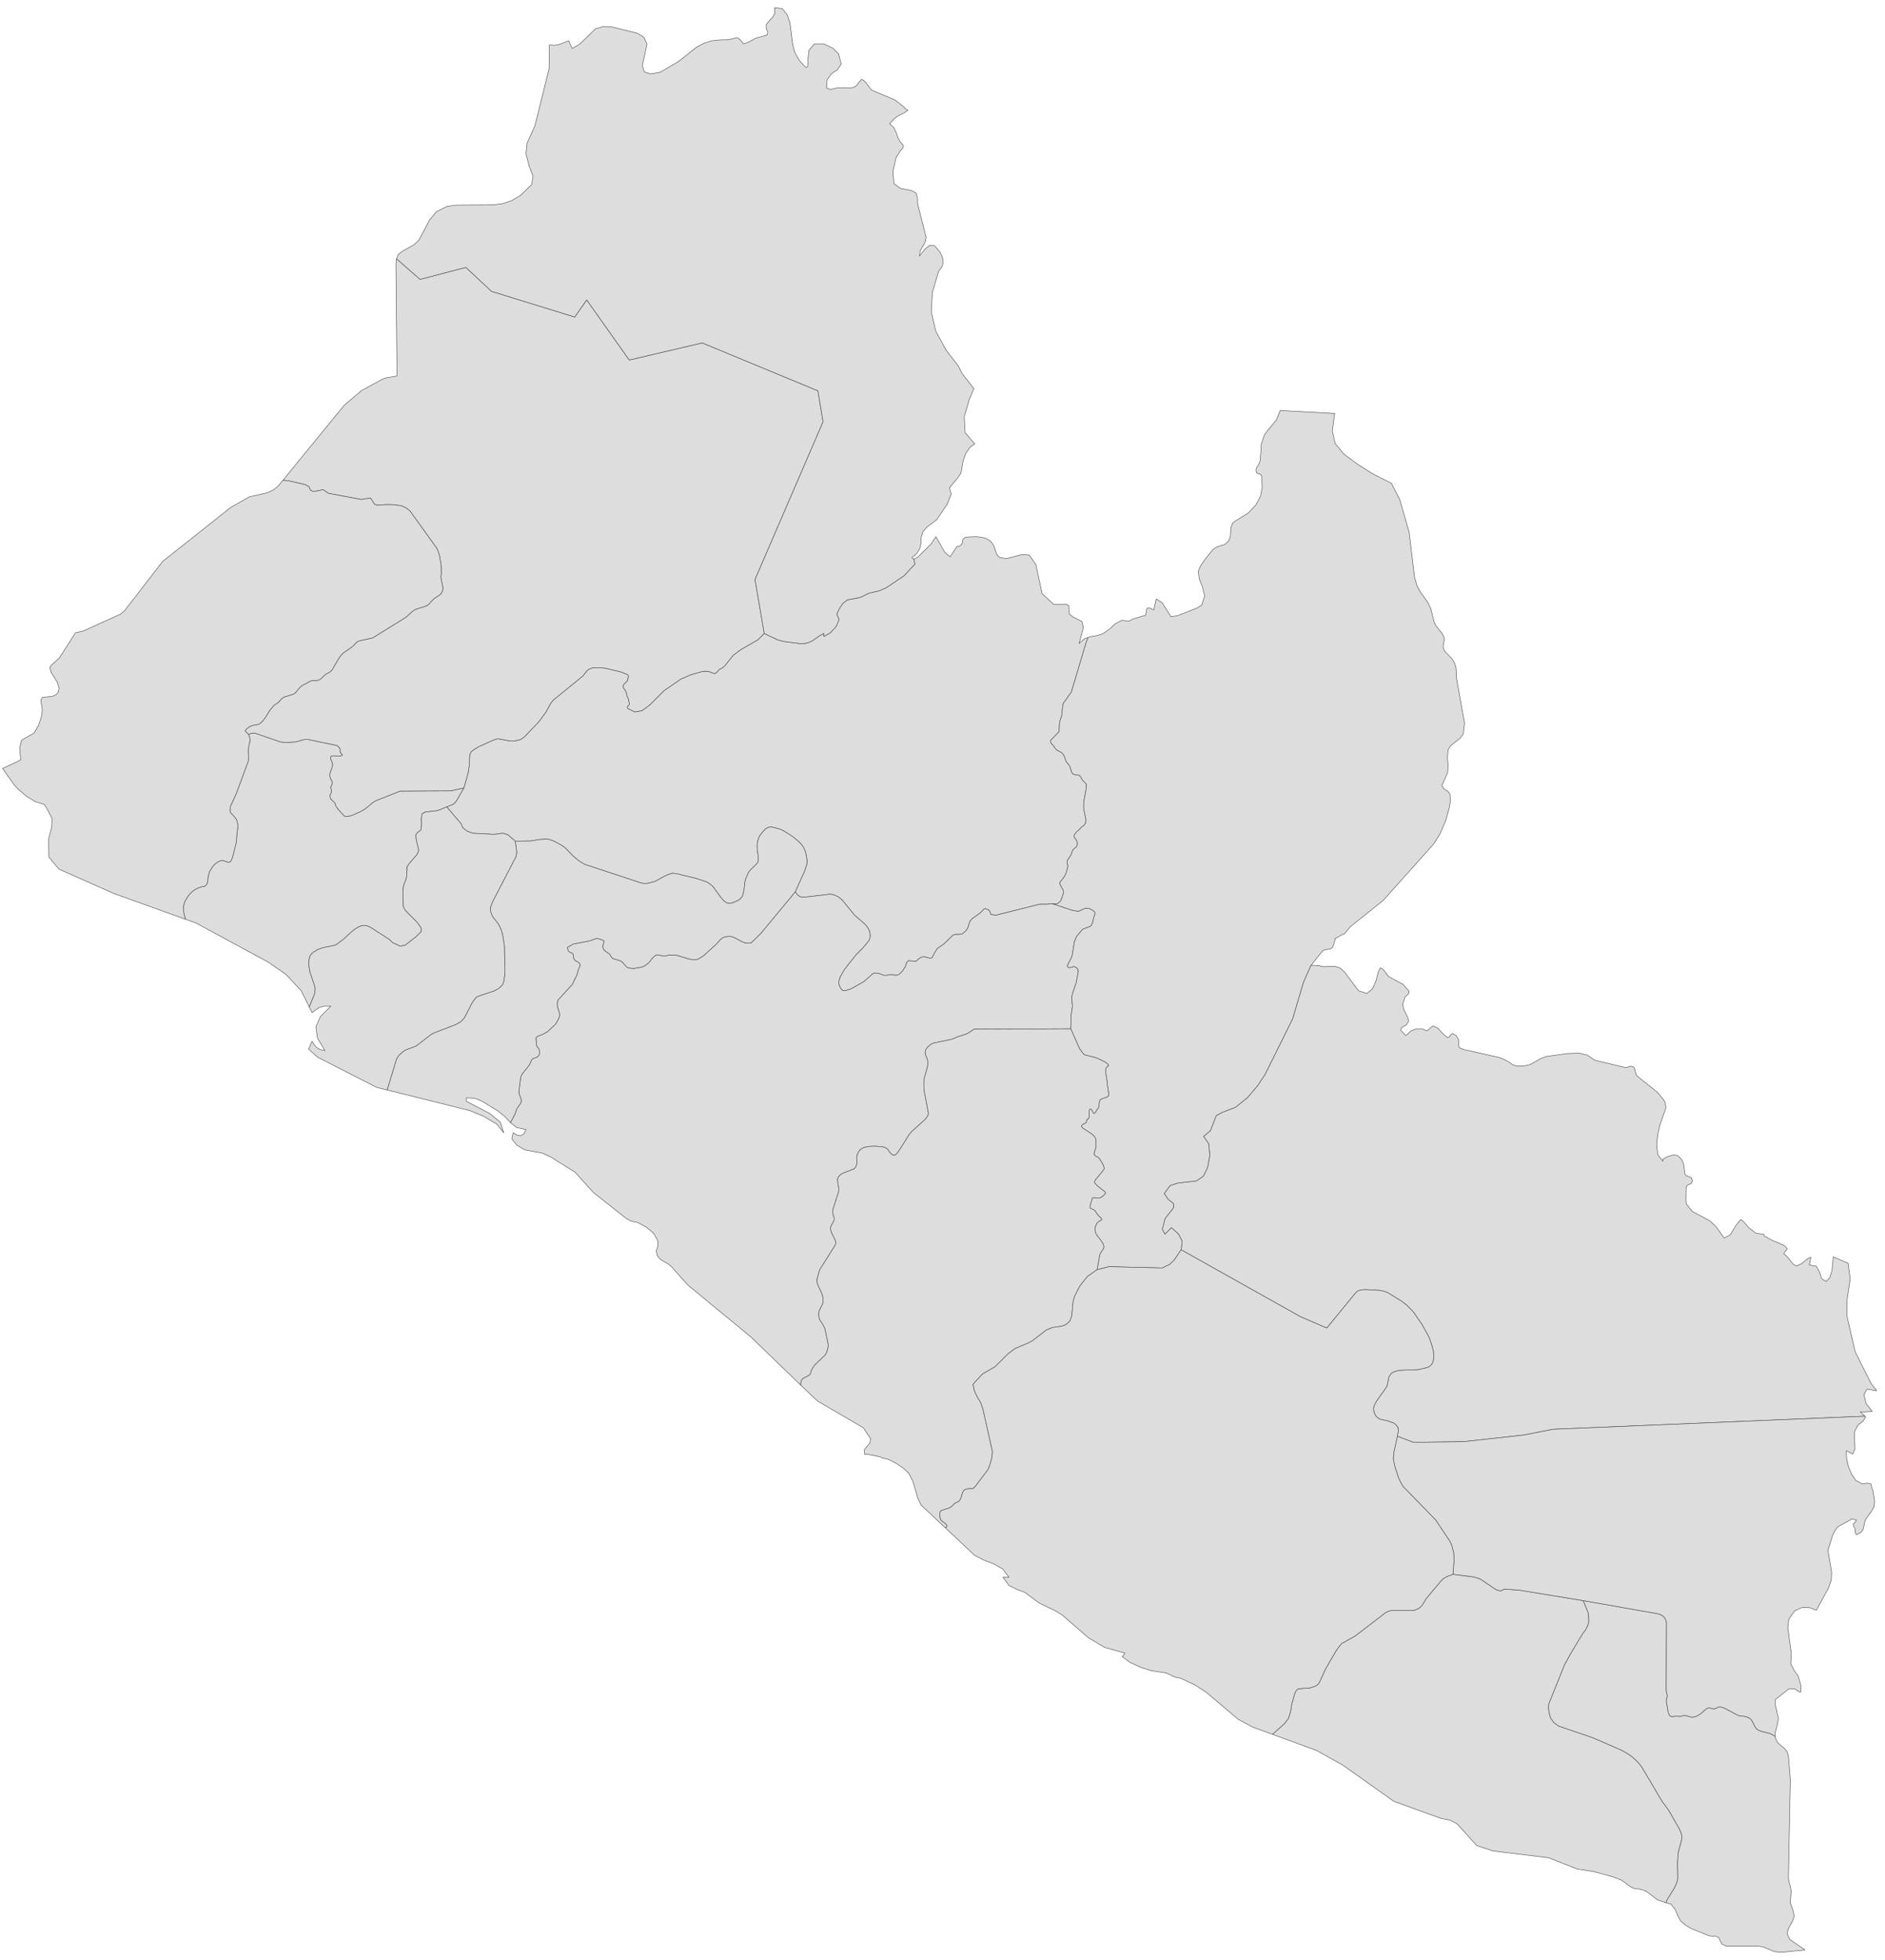 ﻿<?xml version="1.0" encoding="utf-8"?>
<svg xmlns="http://www.w3.org/2000/svg" viewBox="0 0 985 1024" style="stroke-width:0.25px;stroke-linejoin:round;stroke:#444;fill:#ddd" fill-rule="evenodd">
  <path class="Bomi" d="M96.895 480.257L96.112 477.351 95.777 474.221 96.112 472.433 96.783 470.533 98.683 467.627 100.024 466.174 101.254 465.168 102.26 464.497 104.607 463.491 107.066 462.933 108.072 462.038 108.519 460.474 108.854 457.456 109.525 455.22 111.201 452.649 112.319 451.42 113.549 450.526 114.443 449.967 115.337 449.632 116.12 449.52 117.237 449.743 119.249 450.526 120.143 450.302 120.702 449.743 121.037 449.185 121.596 447.508 123.496 440.019 123.832 435.213 124.391 431.413 123.72 428.619 122.938 427.277 120.478 424.595 120.143 423.254 120.367 421.354 123.496 414.536 129.756 397.546 129.979 395.534 129.644 393.075 129.756 390.952 130.762 386.369 129.867 383.687 131.656 383.016 133.22 383.016 146.521 387.599 149.315 387.934 154.457 387.599 158.928 386.369 160.157 386.369 161.163 386.369 176.141 389.499 177.482 390.728 177.817 391.622 177.705 392.628 178.041 393.299 178.376 393.746 178.935 394.305 178.711 394.752 177.929 394.976 174.24 394.864 173.346 394.976 172.787 395.423 172.787 395.981 172.899 396.764 173.346 397.77 173.682 398.552 173.793 399.223 173.793 399.894 173.346 401.57 173.011 402.464 172.787 403.247 172.452 404.029 172.229 404.7 172.34 405.37 172.899 407.047 173.346 407.829 173.682 408.835 173.57 409.841 173.011 410.735 172.899 411.518 173.234 413.194 173.234 413.865 172.564 415.318 172.452 415.989 172.787 417.33 174.464 419.006 175.023 419.565 175.358 420.571 175.805 421.577 176.699 422.807 178.376 424.707 180.053 426.383 181.506 426.495 183.518 426.16 187.877 424.26 190.335 422.918 192.236 421.465 194.695 419.342 196.595 418.224 209.113 413.306 235.379 413.194 242.421 411.63 238.621 418.336 237.056 420.124 233.703 421.465 233.479 421.577 228.785 423.477 222.19 424.26 220.625 425.154 220.178 427.389 220.29 430.631 219.955 433.648 218.167 434.99 217.272 436.219 217.608 439.125 218.837 444.155 218.055 446.279 213.919 451.085 212.466 453.208 212.802 453.32 212.466 458.014 212.131 459.467 211.237 461.703 210.79 463.156 210.566 465.727 210.79 473.774 211.796 475.563 218.167 482.045 220.178 484.951 220.178 486.628 217.384 489.422 211.796 493.781 209.113 494.34 205.089 492.44 204.307 491.658 203.524 490.875 193.8 484.616 191.677 483.61 190.447 483.498 189.106 483.61 187.318 484.281 185.194 485.622 183.07 487.41 179.27 490.875 175.694 493.558 174.911 493.893 169.211 495.011 166.193 496.017 163.622 497.582 162.393 498.811 161.722 500.041 161.499 501.605 161.387 503.952 161.61 505.853 161.946 507.753 164.181 514.347 164.74 516.359 164.405 519.265 161.722 525.86 161.61 525.971 161.61 526.083 157.363 517.589 149.427 509.094 140.262 502.723 102.483 482.269 96.895 480.257Z" />
  <path class="Bong" d="M242.421 411.63L244.545 404.029 245.215 399.894 245.439 394.529 245.774 393.634 246.109 392.852 247.674 391.622 250.021 390.169 257.957 386.593 259.745 386.034 260.64 386.034 266.787 387.152 268.575 387.152 270.364 386.816 272.264 386.257 274.052 384.916 281.653 376.98 285.341 371.951 287.688 367.592 288.918 365.915 304.566 353.173 306.578 350.602 307.36 349.82 309.819 348.814 316.078 349.038 324.461 351.05 327.814 352.391 328.261 352.838 328.373 353.509 328.261 354.067 327.926 355.52 327.367 356.191 326.361 357.197 325.69 358.091 325.579 358.985 326.026 359.768 326.696 360.55 327.144 361.444 327.814 364.015 328.261 364.909 328.82 367.256 328.932 367.815 328.708 368.374 328.149 368.821 327.814 369.38 327.926 369.939 328.485 370.386 329.155 370.721 331.838 371.951 335.526 371.28 339.55 368.262 347.039 360.774 355.869 354.738 361.01 352.502 366.599 350.938 368.052 350.714 369.616 350.714 371.07 351.05 372.299 351.608 373.64 351.944 374.758 351.05 375.876 349.708 377.329 349.038 378.558 348.032 383.141 342.331 387.053 339.425 395.995 334.284 399.348 330.931 406.389 334.284 409.854 335.178 418.461 336.296 420.137 336.296 422.373 335.737 424.384 334.843 428.408 332.048 430.532 330.931 430.532 332.495 433.773 330.707 436.903 327.354 438.467 323.666 437.238 320.983 438.579 317.965 440.368 315.283 442.827 313.383 449.421 312.153 454.004 309.918 459.369 308.688 463.169 307.012 472.446 300.752 478.146 294.605 477.811 293.711 477.699 292.817 477.364 292.034 477.476 292.146 479.488 291.14 486.417 284.322 489.1 280.41 493.683 288.569 496.477 290.917 500.053 285.552 501.507 285.216 502.624 284.322 503.183 281.751 504.189 280.857 506.313 280.522 510.336 280.41 513.801 280.857 515.478 281.416 517.49 282.646 519.166 284.769 520.843 289.575 522.296 291.252 525.984 291.811 534.144 289.687 537.832 290.022 541.297 294.94 544.538 310.141 550.462 315.618 551.915 315.842 557.28 315.618 558.622 316.624 558.733 320.76 560.633 322.324 565.328 324.671 566.11 327.913 563.875 336.184 566.669 333.725 568.569 333.054 567.675 335.29 559.851 361.556 555.604 367.48 555.045 371.168 554.933 373.515 553.927 376.533 553.592 378.657 553.48 382.01 553.48 382.122 552.921 382.793 548.898 386.928 549.009 387.934 550.462 389.611 551.803 391.511 552.809 392.181 554.933 393.299 555.716 394.305 556.386 395.646 556.945 397.546 557.727 398.664 558.622 399.67 559.18 400.676 559.963 403.358 560.522 404.253 561.639 404.7 562.31 404.811 563.428 404.923 563.875 405.035 564.434 405.482 565.663 407.606 567.675 409.618 567.675 411.518 566.446 418.336 566.222 420.906 566.446 423.254 567.452 428.172 567.34 429.848 566.557 431.078 564.769 432.531 563.987 433.425 562.981 434.207 562.087 435.213 561.304 436.443 561.416 437.56 562.198 438.455 562.981 440.019 562.981 441.361 562.534 442.367 560.745 443.931 560.186 445.049 559.851 446.279 559.18 447.396 557.616 449.743 557.616 450.861 558.063 452.426 557.168 455.891 556.498 457.456 555.716 458.685 553.927 460.809 553.927 462.15 555.604 465.056 555.716 466.621 554.374 470.533 553.256 471.651 552.251 472.209 549.792 472.098 547.109 472.433 543.197 472.433 520.508 478.133 517.713 477.798 517.378 476.568 516.707 475.451 514.919 474.668 513.913 475.115 513.242 476.01 511.678 477.351 508.101 479.922 506.983 481.151 506.424 482.492 506.089 483.834 505.53 485.175 504.636 486.404 502.959 487.857 501.283 488.193 499.159 488.193 498.042 488.528 493.347 493.111 489.771 495.57 488.541 497.582 486.976 500.488 485.858 500.599 484.629 500.264 482.505 499.817 481.164 500.264 479.935 501.046 478.929 502.164 477.587 502.276 476.47 502.052 474.793 501.941 474.011 502.499 473.564 503.505 473.228 504.735 471.775 507.082 470.322 508.647 469.54 509.206 468.422 509.541 466.075 509.317 465.069 509.317 463.057 509.541 461.828 509.541 459.033 508.535 457.022 508.312 455.904 508.87 451.545 512.782 445.062 516.471 442.156 517.477 440.256 517.477 439.474 516.583 438.915 515.688 438.579 514.794 438.356 513.9 438.356 513.006 438.467 512.112 438.803 511.106 439.138 510.1 441.374 506.3 447.409 498.699 450.762 495.346 453.668 491.881 454.227 490.987 454.563 490.093 454.674 489.31 454.674 488.416 454.563 487.41 454.227 486.181 453.333 484.504 452.215 483.051 446.515 478.133 440.256 470.421 439.138 469.415 437.797 468.409 435.45 467.403 433.997 467.18 432.879 467.18 431.985 467.403 420.137 468.745 418.461 468.633 417.455 468.074 416.784 467.627 415.555 465.95 420.361 455.22 421.59 451.644 421.702 450.19 421.59 448.514 421.143 446.167 420.696 444.602 420.137 443.149 419.466 442.143 418.684 441.025 417.007 439.349 413.766 436.778 409.854 434.319 407.954 433.313 405.942 432.754 403.707 432.195 402.701 432.084 401.807 432.195 400.912 432.531 399.906 433.201 398.23 434.99 397 436.666 396.553 437.56 396.218 438.566 395.883 439.684 395.659 440.913 395.659 443.037 396.33 448.626 396.218 449.52 395.995 450.526 395.324 451.42 391.859 454.773 391.188 455.667 390.406 457.456 389.623 459.356 389.176 461.144 388.841 464.721 388.171 467.627 387.835 468.409 387.053 469.415 385.712 470.421 382.917 471.651 381.241 471.986 380.011 471.874 379.229 471.315 378.335 470.756 376.658 468.856 372.523 463.156 371.628 462.374 369.952 461.144 369.058 460.697 363.693 458.909 353.522 456.45 351.398 456.226 350.504 456.45 347.821 457.456 342.344 460.474 339.103 461.368 337.091 461.591 335.191 461.368 305.683 451.644 303.671 450.526 301.66 449.073 299.648 447.396 295.624 443.261 294.394 442.255 292.718 441.249 289.477 439.461 287.577 438.79 286.012 438.343 282.323 438.566 277.182 439.349 269.246 439.461 265.334 436.107 262.875 435.325 261.757 435.437 259.745 435.772 257.51 435.884 247.115 435.325 244.209 434.319 241.75 432.419 240.968 430.407 233.479 421.577 233.703 421.465 237.056 420.124 238.621 418.336 242.421 411.63Z" />
  <path class="Gbarpolu" d="M129.867 383.687L128.191 382.01 128.079 381.898 128.861 380.781 130.538 379.551 132.103 378.992 135.121 378.433 136.797 377.204 138.362 375.304 141.044 371.057 143.28 368.374 144.621 367.592 145.404 367.033 146.857 365.356 147.751 364.574 148.868 364.015 152.669 362.897 153.898 362.338 154.792 361.444 156.692 359.097 157.81 358.203 162.169 355.856 163.287 355.52 165.746 355.52 166.752 355.185 167.758 354.626 168.54 353.732 170.328 352.167 172.34 351.161 173.011 350.491 173.57 349.932 177.258 343.561 178.264 342.331 179.158 341.325 184.076 337.861 184.97 337.078 185.641 336.184 186.535 335.401 187.653 334.843 188.994 334.507 194.695 333.278 212.019 322.548 215.484 319.418 216.49 318.748 217.608 318.189 222.637 316.624 223.755 315.953 224.537 315.171 225.32 314.277 226.996 312.6 230.238 310.477 231.132 308.912 231.467 307.123 230.35 301.647 230.573 299.635 230.461 294.94 229.567 289.911 228.785 287.675 228.226 286.446 214.255 266.998 212.131 265.321 209.672 264.203 204.866 263.644 201.066 263.644 197.042 263.98 195.589 263.309 193.577 260.18 190.112 260.738 188.771 260.962 171.558 257.721 169.546 256.267 168.987 255.932 168.428 255.932 165.075 256.603 163.622 256.715 162.952 256.491 162.169 256.044 161.499 254.367 160.381 253.697 159.599 253.25 151.104 251.238 147.863 250.903 179.829 211.783 188.882 204.07 200.171 197.923 201.96 197.364 207.436 196.47 206.878 138.125 207.213 135.219 219.508 145.949 243.427 139.69 256.839 152.209 300.318 165.621 306.578 156.679 328.82 188.087 366.934 179.145 427.402 204.182 430.085 220.389 394.541 302.764 399.348 330.931 395.995 334.284 387.053 339.425 383.141 342.331 378.558 348.032 377.329 349.038 375.876 349.708 374.758 351.05 373.64 351.944 372.299 351.608 371.07 351.05 369.616 350.714 368.052 350.714 366.599 350.938 361.01 352.502 355.869 354.738 347.039 360.774 339.55 368.262 335.526 371.28 331.838 371.951 329.155 370.721 328.485 370.386 327.926 369.939 327.814 369.38 328.149 368.821 328.708 368.374 328.932 367.815 328.82 367.256 328.261 364.909 327.814 364.015 327.144 361.444 326.696 360.55 326.026 359.768 325.579 358.985 325.69 358.091 326.361 357.197 327.367 356.191 327.926 355.52 328.261 354.067 328.373 353.509 328.261 352.838 327.814 352.391 324.461 351.05 316.078 349.038 309.819 348.814 307.36 349.82 306.578 350.602 304.566 353.173 288.918 365.915 287.688 367.592 285.341 371.951 281.653 376.98 274.052 384.916 272.264 386.257 270.364 386.816 268.575 387.152 266.787 387.152 260.64 386.034 259.745 386.034 257.957 386.593 250.021 390.169 247.674 391.622 246.109 392.852 245.774 393.634 245.439 394.529 245.215 399.894 244.545 404.029 242.421 411.63 235.379 413.194 209.113 413.306 196.595 418.224 194.695 419.342 192.236 421.465 190.335 422.918 187.877 424.26 183.518 426.16 181.506 426.495 180.053 426.383 178.376 424.707 176.699 422.807 175.805 421.577 175.358 420.571 175.023 419.565 174.464 419.006 172.787 417.33 172.452 415.989 172.564 415.318 173.234 413.865 173.234 413.194 172.899 411.518 173.011 410.735 173.57 409.841 173.682 408.835 173.346 407.829 172.899 407.047 172.34 405.37 172.229 404.7 172.452 404.029 172.787 403.247 173.011 402.464 173.346 401.57 173.793 399.894 173.793 399.223 173.682 398.552 173.346 397.77 172.899 396.764 172.787 395.981 172.787 395.423 173.346 394.976 174.24 394.864 177.929 394.976 178.711 394.752 178.935 394.305 178.376 393.746 178.041 393.299 177.705 392.628 177.817 391.622 177.482 390.728 176.141 389.499 161.163 386.369 160.157 386.369 158.928 386.369 154.457 387.599 149.315 387.934 146.521 387.599 133.22 383.016 131.656 383.016 129.867 383.687Z" />
  <path class="Grand Bassa" d="M549.792 472.098L560.633 475.674 563.428 476.122 564.769 475.563 565.328 475.227 567.452 474.445 569.24 474.668 570.246 475.115 571.699 476.122 572.146 476.792 572.258 477.463 571.587 479.139 571.14 481.151 571.028 481.598 570.916 482.045 570.357 483.387 570.022 483.722 569.575 484.057 566.222 485.287 565.663 485.622 565.328 485.957 562.645 489.199 562.31 489.869 561.416 492.105 560.298 498.923 559.963 500.152 557.951 504.064 557.839 504.623 557.951 505.182 558.174 505.294 558.622 505.517 559.18 505.517 559.628 505.406 560.969 504.958 561.528 505.07 562.198 505.406 563.092 506.076 563.428 506.97 563.428 507.865 562.31 513.677 560.522 518.818 560.186 520.271 560.075 521.724 560.41 525.636 560.298 526.642 559.739 530.331 559.516 537.484 508.995 537.707 505.642 539.943 503.854 540.613 500.277 541.731 498.489 542.514 497.371 542.961 487.759 544.972 486.753 545.42 485.858 546.09 484.741 547.096 484.07 547.879 483.623 548.773 483.511 549.555 483.511 550.449 483.735 551.232 484.406 552.908 484.629 553.802 484.853 554.585 484.853 556.261 484.517 557.826 482.841 563.974 482.729 565.762 482.841 569.339 485.188 581.857 484.741 583.087 483.623 584.651 476.246 591.357 474.905 593.034 469.652 601.417 468.31 603.093 467.305 603.541 466.41 603.429 465.628 602.758 464.957 602.088 463.84 600.411 463.057 599.852 462.163 599.405 460.486 599.07 457.133 598.846 454.339 598.958 451.768 599.405 450.315 600.076 449.198 600.97 448.527 601.976 448.08 602.982 447.745 603.988 447.633 604.994 447.856 607.117 447.745 608.235 447.074 609.8 446.291 610.694 440.256 613.041 438.803 614.047 437.909 615.165 437.685 616.059 437.685 617.065 437.909 618.853 438.132 619.636 438.244 620.53 438.244 622.095 438.132 622.877 435.226 632.042 435.114 633.048 435.114 633.831 435.897 636.289 435.897 637.295 435.562 638.19 434.332 640.425 433.997 641.319 433.997 642.213 434.444 643.89 436.567 648.137 436.679 649.032 436.679 649.926 436.344 650.708 428.52 663.115 427.849 664.903 427.067 667.921 426.955 668.815 426.955 669.709 427.402 671.386 429.526 675.968 429.973 677.645 430.085 678.427 430.085 679.992 430.085 680.663 429.861 681.222 428.408 684.128 427.961 685.134 427.849 686.028 427.849 687.034 427.961 688.04 428.185 689.045 428.632 689.94 430.308 692.51 431.091 694.299 432.655 701.676 432.767 702.905 432.655 704.246 431.985 706.594 431.202 707.935 425.726 713.188 424.608 714.753 423.937 716.206 423.49 717.771 422.708 718.553 421.59 719.224 420.025 719.894 419.131 720.677 418.684 721.459 418.461 722.465 418.461 723.583 418.461 723.695 392.418 698.546 359.557 671.497 350.951 661.885 349.274 660.432 345.027 657.973 343.574 656.185 342.903 653.726 343.909 650.708 343.574 647.802 341.338 644.114 337.538 640.984 333.291 638.749 329.714 637.966 327.144 636.513 310.154 623.101 300.43 612.37 287.688 604.435 283.329 602.423 274.276 600.746 270.028 598.287 267.458 595.046 268.128 591.805 270.364 593.146 272.152 593.369 273.717 592.364 274.834 590.128 270.028 589.122 266.787 586.551 266.899 586.216 269.358 581.522 269.581 580.292 270.364 578.727 272.152 576.268 272.376 574.927 272.152 573.809 271.258 571.574 271.146 570.121 272.04 562.968 272.487 561.85 273.046 560.844 276.623 556.373 277.741 553.802 278.523 553.02 279.976 552.573 281.205 551.902 281.988 550.449 281.988 549.108 281.541 547.879 280.758 546.984 280.311 546.09 280.2 545.196 280.2 544.078 280.088 543.072 280.088 542.066 280.982 541.396 283.329 540.502 286.012 539.049 290.147 535.248 291.6 532.901 292.383 530.889 292.383 529.548 291.265 525.86 291.153 524.518 291.265 523.289 291.824 522.171 299.201 514.124 300.318 511.553 301.436 509.429 302.107 506.858 303.001 504.735 303.001 503.617 302.33 502.835 300.318 501.717 299.76 500.599 299.424 498.364 298.642 497.805 297.636 497.47 296.965 496.799 296.406 495.011 297.524 494.34 299.536 493.222 308.142 491.546 311.943 490.205 314.513 490.987 315.519 491.434 315.631 491.993 315.519 492.552 315.296 493.222 315.072 494.228 315.184 495.234 315.631 496.24 316.302 496.911 317.978 498.029 318.649 498.587 318.984 499.146 319.32 499.705 319.767 500.376 320.437 500.823 324.126 501.941 325.02 502.499 325.69 503.17 327.144 504.847 327.926 505.517 329.379 505.853 331.279 505.964 334.632 505.406 336.532 504.847 338.544 503.394 339.662 502.276 340.444 501.046 342.456 499.146 343.238 498.811 347.151 499.482 350.057 498.923 353.522 499.034 360.116 501.046 362.016 501.382 363.916 501.382 365.593 500.599 367.828 499.146 374.087 493.446 376.323 490.987 377.552 489.981 378.894 489.422 380.905 489.199 382.247 489.31 383.364 489.646 388.059 492.105 388.841 492.44 389.735 492.664 390.63 492.775 391.524 492.664 392.53 492.552 397.671 487.522 415.555 465.95 416.784 467.627 417.455 468.074 418.461 468.633 420.137 468.745 431.985 467.403 432.879 467.18 433.997 467.18 435.45 467.403 437.797 468.409 439.138 469.415 440.256 470.421 446.515 478.133 452.215 483.051 453.333 484.504 454.227 486.181 454.563 487.41 454.674 488.416 454.674 489.31 454.563 490.093 454.227 490.987 453.668 491.881 450.762 495.346 447.409 498.699 441.374 506.3 439.138 510.1 438.803 511.106 438.467 512.112 438.356 513.006 438.356 513.9 438.579 514.794 438.915 515.688 439.474 516.583 440.256 517.477 442.156 517.477 445.062 516.471 451.545 512.782 455.904 508.87 457.022 508.312 459.033 508.535 461.828 509.541 463.057 509.541 465.069 509.317 466.075 509.317 468.422 509.541 469.54 509.206 470.322 508.647 471.775 507.082 473.228 504.735 473.564 503.505 474.011 502.499 474.793 501.941 476.47 502.052 477.587 502.276 478.929 502.164 479.935 501.046 481.164 500.264 482.505 499.817 484.629 500.264 485.858 500.599 486.976 500.488 488.541 497.582 489.771 495.57 493.347 493.111 498.042 488.528 499.159 488.193 501.283 488.193 502.959 487.857 504.636 486.404 505.53 485.175 506.089 483.834 506.424 482.492 506.983 481.151 508.101 479.922 511.678 477.351 513.242 476.01 513.913 475.115 514.919 474.668 516.707 475.451 517.378 476.568 517.713 477.798 520.508 478.133 543.197 472.433 547.109 472.433 549.792 472.098Z" />
  <path class="Grand Cape Mount" d="M147.863 250.903L151.104 251.238 159.599 253.25 160.381 253.697 161.499 254.367 162.169 256.044 162.952 256.491 163.622 256.715 165.075 256.603 168.428 255.932 168.987 255.932 169.546 256.267 171.558 257.721 188.771 260.962 190.112 260.738 193.577 260.18 195.589 263.309 197.042 263.98 201.066 263.644 204.866 263.644 209.672 264.203 212.131 265.321 214.255 266.998 228.226 286.446 228.785 287.675 229.567 289.911 230.461 294.94 230.573 299.635 230.35 301.647 231.467 307.123 231.132 308.912 230.238 310.477 226.996 312.6 225.32 314.277 224.537 315.171 223.755 315.953 222.637 316.624 217.608 318.189 216.49 318.748 215.484 319.418 212.019 322.548 194.695 333.278 188.994 334.507 187.653 334.843 186.535 335.401 185.641 336.184 184.97 337.078 184.076 337.861 179.158 341.325 178.264 342.331 177.258 343.561 173.57 349.932 173.011 350.491 172.34 351.161 170.328 352.167 168.54 353.732 167.758 354.626 166.752 355.185 165.746 355.52 163.287 355.52 162.169 355.856 157.81 358.203 156.692 359.097 154.792 361.444 153.898 362.338 152.669 362.897 148.868 364.015 147.751 364.574 146.857 365.356 145.404 367.033 144.621 367.592 143.28 368.374 141.044 371.057 138.362 375.304 136.797 377.204 135.121 378.433 132.103 378.992 130.538 379.551 128.861 380.781 128.079 381.898 128.191 382.01 129.867 383.687 130.762 386.369 129.756 390.952 129.644 393.075 129.979 395.534 129.756 397.546 123.496 414.536 120.367 421.354 120.143 423.254 120.478 424.595 122.938 427.277 123.72 428.619 124.391 431.413 123.832 435.213 123.496 440.019 121.596 447.508 121.037 449.185 120.702 449.743 120.143 450.302 119.249 450.526 117.237 449.743 116.12 449.52 115.337 449.632 114.443 449.967 113.549 450.526 112.319 451.42 111.201 452.649 109.525 455.22 108.854 457.456 108.519 460.474 108.072 462.038 107.066 462.933 104.607 463.491 102.26 464.497 101.254 465.168 100.024 466.174 98.683 467.627 96.783 470.533 96.112 472.433 95.777 474.221 96.112 477.351 96.895 480.257 59.563 466.844 30.838 454.103 25.585 447.843 25.361 438.343 26.814 432.978 27.15 430.631 27.15 427.501 23.908 421.354 23.014 420.236 18.543 418.895 13.849 415.989 9.825 412.635 7.478 410.176 1.331 401.458 8.931 397.993 10.831 396.876 10.272 390.728 11.278 386.704 17.873 382.904 20.108 378.992 21.673 374.41 22.12 370.833 21.337 365.915 22.12 364.35 27.261 363.791 29.05 363.121 30.391 361.779 30.838 359.656 30.056 356.638 26.591 351.05 26.032 348.591 26.703 347.696 31.062 343.673 39.444 330.595 43.468 329.701 63.14 320.76 65.264 318.859 80.8 298.741 85.047 293.264 120.59 265.098 130.426 259.509 139.48 257.497 142.721 256.044 145.292 254.032 147.863 250.903Z" />
  <path class="Grand Gedeh" d="M617.19 652.943L617.749 648.473 615.848 644.784 612.16 641.431 608.695 644.784 607.354 642.213 608.807 636.625 613.166 631.036 613.166 628.801 610.26 626.454 608.36 623.548 611.378 619.412 615.513 618.071 625.237 616.953 628.926 614.382 631.049 609.8 632.167 603.541 631.608 597.617 628.926 593.705 632.502 590.687 635.52 582.863 638.873 581.075 645.58 578.504 651.951 573.362 657.316 566.991 661.116 561.179 675.422 532.342 681.123 513.118 685.035 504.288 685.146 504.288 689.17 504.511 691.518 505.07 697.33 504.847 700.124 505.629 702.695 507.976 709.848 517.589 714.207 519.042 717.225 516.583 719.125 512.112 720.243 507.641 721.36 505.629 722.925 506.635 725.608 510.212 733.096 514.235 736.338 517.924 736.002 519.265 734.214 520.83 732.985 524.742 733.432 527.089 735.555 531.448 736.114 533.348 734.885 535.472 732.649 536.701 731.867 538.154 734.661 541.061 737.232 538.601 740.25 537.484 743.156 537.484 745.615 538.601 748.744 536.031 751.203 537.037 753.551 539.607 756.121 541.955 757.239 541.843 758.021 540.725 759.027 539.943 760.816 540.949 762.045 542.849 762.269 544.861 762.269 546.537 762.604 547.432 764.839 548.326 783.393 552.461 786.188 553.579 788.758 555.032 790.435 556.261 792.447 556.932 796.359 556.932 799.6 556.15 804.965 553.132 807.76 552.014 818.825 550.449 825.308 550.226 829.443 551.232 833.355 553.914 848.779 557.603 850.121 557.714 851.127 557.267 852.244 557.044 853.697 557.491 854.145 558.273 854.815 561.067 855.598 562.297 866.216 570.792 869.904 575.374 870.575 578.616 867.334 587.893 866.216 592.922 865.657 598.399 866.328 603.317 868.898 606.67 869.01 605.553 871.357 604.323 874.263 603.429 876.499 603.652 878.734 605.776 879.74 608.011 880.523 613.488 881.305 614.271 882.534 614.718 883.764 615.277 884.323 616.841 883.876 618.183 881.64 619.3 881.081 620.418 880.97 627.348 881.193 629.024 884.323 632.936 893.712 637.966 896.618 640.76 900.977 646.796 904.218 645.12 907.012 640.313 909.695 637.072 911.26 638.413 913.83 641.431 917.407 644.225 921.654 644.896 921.99 645.79 926.908 648.473 927.578 648.584 932.72 650.932 933.949 652.496 932.049 654.955 933.837 656.52 937.079 660.544 938.755 661.438 941.55 660.097 944.456 657.638 946.244 656.855 945.462 660.879 949.15 661.55 950.827 664.679 951.944 668.144 954.18 669.486 956.08 667.697 957.309 663.785 957.98 656.632 965.692 659.985 966.81 668.256 965.245 678.427 965.022 687.257 969.381 706.146 972.51 712.406 977.652 722.689 980.669 726.601 975.64 725.707 973.963 728.612 975.081 733.195 978.322 737.442 973.628 737.666 972.063 737.554 974.522 739.901 974.41 739.901 811.672 746.72 796.247 749.737 764.839 753.202 738.573 753.538 730.19 750.408 730.19 750.296 730.637 747.837 730.637 746.943 730.526 745.937 730.078 745.155 729.296 744.26 728.067 743.366 724.713 742.249 721.025 741.466 720.019 740.796 719.013 739.901 718.007 737.889 717.784 736.66 717.784 735.431 718.007 734.536 718.454 733.53 719.46 731.742 724.49 724.701 724.825 723.806 725.049 723.024 725.496 720.453 725.72 719.559 726.167 718.665 726.725 717.883 727.396 717.212 728.29 716.765 729.184 716.429 730.973 715.982 732.09 715.871 739.803 715.647 741.814 715.423 745.838 714.418 746.732 713.971 747.515 713.412 748.186 712.629 748.633 711.847 748.856 711.064 749.08 710.17 749.191 707.6 748.968 705.923 748.074 702.458 746.732 698.658 743.044 691.952 738.461 685.357 735.108 681.892 732.314 679.769 725.049 675.298 723.149 674.627 721.025 674.18 713.313 673.733 711.077 673.956 709.401 674.515 708.619 675.186 693.306 693.852 679.558 687.928 617.19 652.943Z" />
  <path class="Grand Kru" d="M759.251 822.5L769.869 823.842 773.334 824.847 781.829 830.548 783.282 830.995 784.399 831.107 785.964 830.212 793.9 830.771 827.319 836.248 829.89 842.507 830.114 844.184 830.226 847.313 829.778 848.878 829.22 850.331 828.437 851.673 826.872 853.796 821.172 863.297 817.595 869.668 809.212 890.569 809.212 892.916 809.548 894.928 809.883 896.269 810.218 897.499 810.777 898.281 812.007 899.958 813.795 901.299 814.689 901.858 831.79 907.67 847.327 914.376 850.791 916.388 852.58 917.618 854.592 919.406 856.38 921.194 857.945 923.206 868.451 940.978 871.916 945.672 877.505 955.396 878.511 957.744 878.958 959.644 878.622 961.655 876.946 968.026 876.611 972.609 876.722 981.327 876.387 983.004 875.716 984.792 874.934 986.469 871.357 992.169 870.575 994.069 866.104 992.616 860.292 988.145 857.61 987.139 853.697 986.58 851.35 985.351 849.45 983.786 847.103 982.221 842.856 980.545 832.461 977.75 824.302 976.521 809.212 970.597 780.152 967.02 771.657 964.226 761.375 952.826 757.574 950.925 752.992 950.031 728.29 941.09 701.689 922.2 687.829 914.488 664.916 906.105 671.175 900.517 673.299 897.722 674.417 894.034 674.975 890.457 676.652 884.422 677.546 882.968 678.44 882.298 684.476 881.851 685.705 881.515 687.717 880.733 688.723 879.951 689.394 879.057 692.747 871.791 698.336 862.179 699.9 860.055 701.018 858.714 708.171 854.69 724.043 842.507 724.937 842.06 725.831 841.613 727.731 841.39 738.014 841.39 739.356 841.166 741.256 840.384 742.373 839.49 743.268 838.484 745.279 835.13 752.88 826.077 754.221 824.736 756.233 823.618 759.251 822.5Z" />
  <path class="Lofa" d="M399.348 330.931L394.541 302.764 430.085 220.389 427.402 204.182 366.934 179.145 328.82 188.087 306.578 156.679 300.318 165.621 256.839 152.209 243.427 139.69 219.508 145.949 207.213 135.219 208.107 132.984 210.343 131.196 216.378 127.843 218.949 125.383 224.426 114.989 228.002 110.63 233.591 107.835 238.397 107.165 257.734 107.053 262.651 106.382 267.346 104.818 271.928 102.135 277.852 96.435 278.523 91.964 276.623 87.158 274.834 80.34 275.393 74.863 279.529 65.698 286.906 35.967 287.129 23.448 289.7 23.672 292.159 23.225 297.189 21.325 298.977 25.348 303.001 23.001 311.16 15.065 315.184 13.836 319.208 13.948 332.844 17.301 336.421 19.424 338.097 23.001 335.638 34.29 336.644 37.531 339.885 38.649 344.915 37.755 354.639 32.055 363.916 24.678 367.94 22.554 371.852 21.325 375.876 20.877 380.458 20.766 381.688 20.542 385.041 19.648 386.159 20.207 387.276 21.325 388.506 22.889 390.63 22.219 394.877 19.983 400.912 18.307 401.136 16.63 400.354 14.842 400.354 12.83 402.03 10.818 403.707 9.03 404.936 6.906 404.713 4 408.848 4.559 411.307 7.688 412.76 11.824 414.213 23.225 415.331 27.472 417.79 31.719 421.143 35.296 422.037 34.737 422.149 31.272 422.708 26.242 425.614 22.889 430.42 22.889 435.114 25.125 438.244 28.254 439.585 33.508 437.573 36.414 434.444 38.537 432.208 41.667 431.873 46.026 433.997 46.697 437.573 45.914 441.709 45.802 443.609 46.026 445.733 45.691 447.409 44.908 448.639 43.232 450.315 41.332 452.215 42.785 455.345 47.032 467.305 52.062 471.552 55.191 473.228 56.98 474.458 57.65 471.552 59.438 470.546 59.886 468.981 60.78 467.416 61.898 464.846 64.58 467.081 66.704 468.31 69.274 469.205 71.957 470.546 74.304 471.664 75.422 472.111 76.428 471.664 77.545 470.546 78.663 468.199 82.463 466.634 89.393 467.081 95.876 470.546 98.447 476.358 99.564 478.705 100.906 479.488 103.7 479.488 106.494 483.958 124.042 483.4 126.613 480.829 130.972 480.493 133.766 483.288 130.19 485.858 128.178 488.429 128.401 491.224 131.755 492.453 134.325 492.9 136.896 492.341 139.243 490.665 141.478 490.329 142.261 487.2 152.767 486.641 162.939 488.988 172.998 494.465 183.057 500.724 191.105 502.736 195.129 505.977 199.264 508.883 203.065 506.313 209.212 503.854 217.818 504.301 225.978 509.33 231.901 506.76 233.802 504.636 236.931 503.295 240.62 502.177 247.102 500.389 249.785 496.142 254.815 497.036 258.168 495.024 263.309 489.547 271.468 484.629 275.157 482.394 277.504 481.388 280.522 481.276 283.763 480.605 286.669 479.152 289.128 476.47 291.364 477.364 292.034 477.699 292.817 477.811 293.711 478.146 294.605 472.446 300.752 463.169 307.012 459.369 308.688 454.004 309.918 449.421 312.153 442.827 313.383 440.368 315.283 438.579 317.965 437.238 320.983 438.467 323.666 436.903 327.354 433.773 330.707 430.532 332.495 430.532 330.931 428.408 332.048 424.384 334.843 422.373 335.737 420.137 336.296 418.461 336.296 409.854 335.178 406.389 334.284 399.348 330.931Z" />
  <path class="Margibi" d="M269.246 439.461L277.182 439.349 282.323 438.566 286.012 438.343 287.577 438.79 289.477 439.461 292.718 441.249 294.394 442.255 295.624 443.261 299.648 447.396 301.66 449.073 303.671 450.526 305.683 451.644 335.191 461.368 337.091 461.591 339.103 461.368 342.344 460.474 347.821 457.456 350.504 456.45 351.398 456.226 353.522 456.45 363.693 458.909 369.058 460.697 369.952 461.144 371.628 462.374 372.523 463.156 376.658 468.856 378.335 470.756 379.229 471.315 380.011 471.874 381.241 471.986 382.917 471.651 385.712 470.421 387.053 469.415 387.835 468.409 388.171 467.627 388.841 464.721 389.176 461.144 389.623 459.356 390.406 457.456 391.188 455.667 391.859 454.773 395.324 451.42 395.995 450.526 396.218 449.52 396.33 448.626 395.659 443.037 395.659 440.913 395.883 439.684 396.218 438.566 396.553 437.56 397 436.666 398.23 434.99 399.906 433.201 400.912 432.531 401.807 432.195 402.701 432.084 403.707 432.195 405.942 432.754 407.954 433.313 409.854 434.319 413.766 436.778 417.007 439.349 418.684 441.025 419.466 442.143 420.137 443.149 420.696 444.602 421.143 446.167 421.59 448.514 421.702 450.19 421.59 451.644 420.361 455.22 415.555 465.95 397.671 487.522 392.53 492.552 391.524 492.664 390.63 492.775 389.735 492.664 388.841 492.44 388.059 492.105 383.364 489.646 382.247 489.31 380.905 489.199 378.894 489.422 377.552 489.981 376.323 490.987 374.087 493.446 367.828 499.146 365.593 500.599 363.916 501.382 362.016 501.382 360.116 501.046 353.522 499.034 350.057 498.923 347.151 499.482 343.238 498.811 342.456 499.146 340.444 501.046 339.662 502.276 338.544 503.394 336.532 504.847 334.632 505.406 331.279 505.964 329.379 505.853 327.926 505.517 327.144 504.847 325.69 503.17 325.02 502.499 324.126 501.941 320.437 500.823 319.767 500.376 319.32 499.705 318.984 499.146 318.649 498.587 317.978 498.029 316.302 496.911 315.631 496.24 315.184 495.234 315.072 494.228 315.296 493.222 315.519 492.552 315.631 491.993 315.519 491.434 314.513 490.987 311.943 490.205 308.142 491.546 299.536 493.222 297.524 494.34 296.406 495.011 296.965 496.799 297.636 497.47 298.642 497.805 299.424 498.364 299.76 500.599 300.318 501.717 302.33 502.835 303.001 503.617 303.001 504.735 302.107 506.858 301.436 509.429 300.318 511.553 299.201 514.124 291.824 522.171 291.265 523.289 291.153 524.518 291.265 525.86 292.383 529.548 292.383 530.889 291.6 532.901 290.147 535.248 286.012 539.049 283.329 540.502 280.982 541.396 280.088 542.066 280.088 543.072 280.2 544.078 280.2 545.196 280.311 546.09 280.758 546.984 281.541 547.879 281.988 549.108 281.988 550.449 281.205 551.902 279.976 552.573 278.523 553.02 277.741 553.802 276.623 556.373 273.046 560.844 272.487 561.85 272.04 562.968 271.146 570.121 271.258 571.574 272.152 573.809 272.376 574.927 272.152 576.268 270.364 578.727 269.581 580.292 269.358 581.522 266.899 586.216 266.787 586.551 266.563 586.328 263.546 583.087 259.969 580.292 252.145 575.486 248.233 573.809 243.65 573.586 243.65 575.374 255.945 581.745 261.422 586.328 263.21 591.805 259.634 587.334 252.927 583.31 245.327 580.18 202.295 569.45 207.213 553.244 207.884 552.126 208.778 551.008 210.566 549.443 211.684 548.661 212.802 548.214 215.596 547.208 217.496 546.426 225.208 540.502 227.108 539.496 238.174 535.248 240.185 534.131 241.08 533.46 242.644 531.784 246.556 524.183 247.898 522.171 249.015 520.942 249.798 520.495 258.181 517.7 259.298 517.141 260.304 516.583 262.093 515.018 262.875 514.012 263.434 511.665 263.881 507.976 263.546 493.893 262.651 488.416 262.093 486.404 261.31 484.504 260.304 482.604 257.51 479.027 257.063 478.133 256.392 476.345 256.169 474.668 256.616 473.104 257.51 470.868 269.581 447.62 270.028 445.384 269.246 439.461Z" />
  <path class="Maryland" d="M827.319 836.248L866.104 843.066 867.892 843.625 868.787 844.184 869.904 845.302 870.463 846.419 870.798 847.649 870.687 882.298 870.798 884.198 871.134 885.204 871.245 886.098 871.134 886.769 870.798 887.775 870.798 888.669 870.798 889.563 871.022 890.345 871.581 893.922 872.251 895.934 873.034 896.716 873.816 896.828 874.822 896.716 875.94 896.605 877.505 896.716 878.175 896.716 879.74 896.269 880.746 896.269 883.429 897.052 884.658 897.163 885.888 896.828 886.782 896.493 888.682 895.375 891.253 893.028 892.035 892.581 892.929 892.245 893.712 892.357 894.717 892.693 895.5 892.804 896.394 892.693 897.065 892.357 897.735 891.91 899.077 891.798 900.977 892.357 908.354 896.269 911.595 896.716 913.607 897.275 914.725 898.058 915.395 898.84 917.407 902.752 918.525 903.758 919.978 904.429 924.896 905.658 926.684 906.552 927.466 907.111 927.578 907.223 927.578 907.446 928.696 910.241 930.596 911.917 932.384 913.37 933.837 915.159 934.508 917.282 935.514 929.801 934.508 981.104 934.843 983.339 935.514 985.463 935.961 988.033 935.514 994.069 937.191 998.987 937.526 1001.222 936.744 1003.57 934.284 1008.04 933.949 1010.499 935.29 1013.294 943.114 1018.659 943.114 1018.77 930.596 1020 927.019 1019.553 921.431 1017.206 918.301 1016.647 901.983 1016.647 899.971 1015.865 898.965 1014.188 898.182 1012.511 897.065 1011.729 893.153 1011.394 883.764 1007.593 880.858 1005.917 878.175 1003.57 876.722 1000.887 875.381 997.646 873.257 994.851 870.575 994.069 871.357 992.169 874.934 986.469 875.716 984.792 876.387 983.004 876.722 981.327 876.611 972.609 876.946 968.026 878.622 961.655 878.958 959.644 878.511 957.744 877.505 955.396 871.916 945.672 868.451 940.978 857.945 923.206 856.38 921.194 854.592 919.406 852.58 917.618 850.791 916.388 847.327 914.376 831.79 907.67 814.689 901.858 813.795 901.299 812.007 899.958 810.777 898.281 810.218 897.499 809.883 896.269 809.548 894.928 809.212 892.916 809.212 890.569 817.595 869.668 821.172 863.297 826.872 853.796 828.437 851.673 829.22 850.331 829.778 848.878 830.226 847.313 830.114 844.184 829.89 842.507 827.319 836.248Z" />
  <path class="Montserrado" d="M233.479 421.577L240.968 430.407 241.75 432.419 244.209 434.319 247.115 435.325 257.51 435.884 259.745 435.772 261.757 435.437 262.875 435.325 265.334 436.107 269.246 439.461 270.028 445.384 269.581 447.62 257.51 470.868 256.616 473.104 256.169 474.668 256.392 476.345 257.063 478.133 257.51 479.027 260.304 482.604 261.31 484.504 262.093 486.404 262.651 488.416 263.546 493.893 263.881 507.976 263.434 511.665 262.875 514.012 262.093 515.018 260.304 516.583 259.298 517.141 258.181 517.7 249.798 520.495 249.015 520.942 247.898 522.171 246.556 524.183 242.644 531.784 241.08 533.46 240.185 534.131 238.174 535.248 227.108 539.496 225.208 540.502 217.496 546.426 215.596 547.208 212.802 548.214 211.684 548.661 210.566 549.443 208.778 551.008 207.884 552.126 207.213 553.244 202.295 569.45 196.818 568.109 165.969 552.349 161.275 548.102 163.063 543.967 164.293 545.978 165.522 547.32 167.199 548.326 169.77 548.885 165.858 542.29 165.075 536.478 167.422 531.113 172.899 525.636 169.546 525.636 166.975 526.307 165.075 527.536 163.063 529.101 161.61 526.083 161.61 525.971 161.722 525.86 164.405 519.265 164.74 516.359 164.181 514.347 161.946 507.753 161.61 505.853 161.387 503.952 161.499 501.605 161.722 500.041 162.393 498.811 163.622 497.582 166.193 496.017 169.211 495.011 174.911 493.893 175.694 493.558 179.27 490.875 183.07 487.41 185.194 485.622 187.318 484.281 189.106 483.61 190.447 483.498 191.677 483.61 193.8 484.616 203.524 490.875 204.307 491.658 205.089 492.44 209.113 494.34 211.796 493.781 217.384 489.422 220.178 486.628 220.178 484.951 218.167 482.045 211.796 475.563 210.79 473.774 210.566 465.727 210.79 463.156 211.237 461.703 212.131 459.467 212.466 458.014 212.802 453.32 212.466 453.208 213.919 451.085 218.055 446.279 218.837 444.155 217.608 439.125 217.272 436.219 218.167 434.99 219.955 433.648 220.29 430.631 220.178 427.389 220.625 425.154 222.19 424.26 228.785 423.477 233.479 421.577Z" />
  <path class="Nimba" d="M685.146 504.288L685.035 504.288 681.123 513.118 675.422 532.342 661.116 561.179 657.316 566.991 651.951 573.362 645.58 578.504 638.873 581.075 635.52 582.863 632.502 590.687 628.926 593.705 631.608 597.617 632.167 603.541 631.049 609.8 628.926 614.382 625.237 616.953 615.513 618.071 611.378 619.412 608.36 623.548 610.26 626.454 613.166 628.801 613.166 631.036 608.807 636.625 607.354 642.213 608.695 644.784 612.16 641.431 615.848 644.784 617.749 648.473 617.19 652.943 613.613 658.308 611.266 660.544 607.354 662.444 579.635 661.773 573.264 663.338 574.269 657.75 574.605 655.738 574.717 655.291 576.729 652.049 576.84 651.267 576.617 650.261 575.499 648.361 572.928 645.008 572.258 643.331 572.146 642.213 572.258 641.096 573.152 639.084 574.828 637.631 575.387 637.519 575.723 637.072 575.611 636.737 574.94 635.954 574.381 635.507 573.934 635.06 573.04 633.942 572.481 632.936 571.811 632.266 571.475 631.931 571.028 631.707 570.469 631.595 570.134 631.372 569.687 631.148 569.575 630.589 569.687 629.695 570.581 626.677 570.805 626.007 571.028 625.783 571.364 625.671 571.811 625.671 573.711 625.895 574.381 625.895 575.052 625.671 575.834 625.224 576.393 624.777 577.287 623.883 577.623 623.436 577.623 623.101 577.399 622.654 573.487 619.636 572.369 618.406 571.922 617.736 571.922 617.512 572.034 617.065 572.593 616.171 576.505 611.365 576.729 611.029 577.064 610.47 576.84 609.8 576.505 608.682 574.493 605.329 573.822 604.658 572.481 603.988 571.811 603.317 571.699 603.205 571.699 602.758 571.811 602.088 572.705 599.182 572.705 598.623 572.593 595.269 572.369 594.599 571.922 593.817 570.693 592.587 565.775 589.346 565.328 588.899 565.104 588.34 565.328 587.893 566.11 587.222 567.34 586.663 567.563 586.44 567.675 586.216 567.899 584.987 568.234 584.763 568.681 584.539 569.016 583.981 569.128 582.975 569.128 581.075 569.24 579.957 569.463 579.51 570.022 579.398 570.357 579.733 570.805 580.292 571.14 581.186 571.475 581.522 571.699 581.633 572.034 581.522 572.369 581.186 573.375 579.51 573.934 578.951 574.158 578.168 574.493 575.486 574.828 574.704 575.275 574.256 578.405 573.139 578.964 572.803 579.188 572.58 579.299 572.021 579.299 571.351 578.964 568.668 578.74 567.438 578.629 566.768 578.629 566.209 578.517 565.091 577.734 560.173 577.734 558.832 578.07 557.714 579.299 556.708 578.852 555.926 577.399 554.808 572.928 552.685 567.228 551.232 566.446 551.008 564.098 547.879 559.516 537.484 559.739 530.331 560.298 526.642 560.41 525.636 560.075 521.724 560.186 520.271 560.522 518.818 562.31 513.677 563.428 507.865 563.428 506.97 563.092 506.076 562.198 505.406 561.528 505.07 560.969 504.958 559.628 505.406 559.18 505.517 558.622 505.517 558.174 505.294 557.951 505.182 557.839 504.623 557.951 504.064 559.963 500.152 560.298 498.923 561.416 492.105 562.31 489.869 562.645 489.199 565.328 485.957 565.663 485.622 566.222 485.287 569.575 484.057 570.022 483.722 570.357 483.387 570.916 482.045 571.028 481.598 571.14 481.151 571.587 479.139 572.258 477.463 572.146 476.792 571.699 476.122 570.246 475.115 569.24 474.668 567.452 474.445 565.328 475.227 564.769 475.563 563.428 476.122 560.633 475.674 549.792 472.098 552.251 472.209 553.256 471.651 554.374 470.533 555.716 466.621 555.604 465.056 553.927 462.15 553.927 460.809 555.716 458.685 556.498 457.456 557.168 455.891 558.063 452.426 557.616 450.861 557.616 449.743 559.18 447.396 559.851 446.279 560.186 445.049 560.745 443.931 562.534 442.367 562.981 441.361 562.981 440.019 562.198 438.455 561.416 437.56 561.304 436.443 562.087 435.213 562.981 434.207 563.987 433.425 564.769 432.531 566.557 431.078 567.34 429.848 567.452 428.172 566.446 423.254 566.222 420.906 566.446 418.336 567.675 411.518 567.675 409.618 565.663 407.606 564.434 405.482 563.875 405.035 563.428 404.923 562.31 404.811 561.639 404.7 560.522 404.253 559.963 403.358 559.18 400.676 558.622 399.67 557.727 398.664 556.945 397.546 556.386 395.646 555.716 394.305 554.933 393.299 552.809 392.181 551.803 391.511 550.462 389.611 549.009 387.934 548.898 386.928 552.921 382.793 553.48 382.122 553.48 382.01 553.592 378.657 553.927 376.533 554.933 373.515 555.045 371.168 555.604 367.48 559.851 361.556 567.675 335.29 568.569 333.054 569.91 332.607 573.264 332.048 576.393 331.043 579.746 328.695 582.764 325.901 586.117 324.113 590.141 324.448 592.153 323.33 597.406 321.765 598.524 321.654 599.306 317.853 600.424 317.518 602.883 318.636 604.224 312.935 607.242 314.836 611.825 322.101 614.954 321.765 625.349 317.742 627.92 316.177 629.485 311.371 628.367 306.788 626.69 302.429 626.131 298.405 627.249 295.834 629.485 292.481 633.844 287.005 636.079 285.663 639.991 284.434 642.003 282.646 642.897 280.522 643.232 275.604 644.126 273.257 645.58 272.139 652.174 268.115 656.31 263.756 658.657 259.285 659.551 254.591 659.327 248.891 658.657 247.773 657.539 247.549 656.645 247.102 656.31 245.537 656.757 244.196 658.21 241.737 658.545 240.284 659.104 232.013 660.78 226.983 667.04 219.271 668.94 214.465 697.441 216.03 696.212 225.083 697.665 231.678 702.136 237.155 709.848 242.855 717.113 247.438 727.061 252.467 731.42 260.962 736.338 278.063 739.132 301.423 740.473 306.118 742.038 309.024 746.174 314.836 747.627 317.965 749.527 325.454 750.644 327.354 753.551 330.931 754.556 332.831 754.668 334.396 754.109 337.525 754.333 339.09 755.227 340.543 758.692 344.12 760.145 346.579 760.816 348.814 761.151 354.738 765.287 377.763 764.616 383.575 762.827 385.81 758.021 389.611 756.68 391.734 756.345 395.981 756.68 399.894 756.457 403.694 753.439 410.4 754.556 412.188 756.568 413.418 757.686 414.871 757.91 418.112 757.462 421.465 755.451 428.731 752.433 435.772 749.08 441.025 727.508 465.168 722.813 470.421 705.601 484.169 702.359 488.081 701.8 488.081 697.777 490.316 697.553 490.316 697.777 490.764 696.659 494.117 696.212 495.123 695.094 495.793 692.188 496.24 691.07 496.799 685.146 504.288Z" />
  <path class="River Cess" d="M559.516 537.484L564.098 547.879 566.446 551.008 567.228 551.232 572.928 552.685 577.399 554.808 578.852 555.926 579.299 556.708 578.07 557.714 577.734 558.832 577.734 560.173 578.517 565.091 578.629 566.209 578.629 566.768 578.74 567.438 578.964 568.668 579.299 571.351 579.299 572.021 579.188 572.58 578.964 572.803 578.405 573.139 575.275 574.256 574.828 574.704 574.493 575.486 574.158 578.168 573.934 578.951 573.375 579.51 572.369 581.186 572.034 581.522 571.699 581.633 571.475 581.522 571.14 581.186 570.805 580.292 570.357 579.733 570.022 579.398 569.463 579.51 569.24 579.957 569.128 581.075 569.128 582.975 569.016 583.981 568.681 584.539 568.234 584.763 567.899 584.987 567.675 586.216 567.563 586.44 567.34 586.663 566.11 587.222 565.328 587.893 565.104 588.34 565.328 588.899 565.775 589.346 570.693 592.587 571.922 593.817 572.369 594.599 572.593 595.269 572.705 598.623 572.705 599.182 571.811 602.088 571.699 602.758 571.699 603.205 571.811 603.317 572.481 603.988 573.822 604.658 574.493 605.329 576.505 608.682 576.84 609.8 577.064 610.47 576.729 611.029 576.505 611.365 572.593 616.171 572.034 617.065 571.922 617.512 571.922 617.736 572.369 618.406 573.487 619.636 577.399 622.654 577.623 623.101 577.623 623.436 577.287 623.883 576.393 624.777 575.834 625.224 575.052 625.671 574.381 625.895 573.711 625.895 571.811 625.671 571.364 625.671 571.028 625.783 570.805 626.007 570.581 626.677 569.687 629.695 569.575 630.589 569.687 631.148 570.134 631.372 570.469 631.595 571.028 631.707 571.475 631.931 571.811 632.266 572.481 632.936 573.04 633.942 573.934 635.06 574.381 635.507 574.94 635.954 575.611 636.737 575.723 637.072 575.387 637.519 574.828 637.631 573.152 639.084 572.258 641.096 572.146 642.213 572.258 643.331 572.928 645.008 575.499 648.361 576.617 650.261 576.84 651.267 576.729 652.049 574.717 655.291 574.605 655.738 574.269 657.75 573.264 663.338 568.234 666.915 564.21 671.945 561.304 677.757 560.633 680.886 560.075 687.481 559.069 690.163 557.168 691.952 554.933 692.846 549.792 693.628 546.774 694.858 539.397 700.558 537.273 701.676 530.567 704.47 526.767 707.264 519.949 714.082 513.354 717.883 508.436 723.247 509.219 726.712 510.672 729.842 512.46 732.748 513.689 736.437 518.607 758.344 518.496 759.685 518.272 761.697 517.154 765.721 516.26 767.844 509.554 776.674 508.548 777.68 508.213 777.792 507.766 777.792 507.095 777.68 506.089 777.792 505.307 777.904 503.966 778.351 503.295 779.133 502.848 780.251 502.177 782.598 501.618 783.716 500.948 784.498 499.606 785.057 498.936 785.392 497.371 786.957 496.924 787.292 496.477 787.628 495.694 787.963 492.118 789.081 491.559 789.528 491.224 789.975 491.112 790.422 491.112 791.204 491.224 792.546 491.447 793.552 491.559 793.887 491.894 794.334 492.229 794.669 494.353 796.234 494.8 796.905 494.912 797.24 494.8 797.575 494.241 798.134 493.906 798.134 481.276 786.287 479.599 782.71 477.029 773.992 474.905 769.744 472.334 767.285 468.422 764.603 464.287 762.479 460.71 761.585 460.039 761.138 453.333 759.797 451.88 759.909 451.545 757.561 454.451 753.985 455.01 751.749 451.098 745.937 427.179 731.966 418.461 723.695 418.461 723.583 418.461 722.465 418.684 721.459 419.131 720.677 420.025 719.894 421.59 719.224 422.708 718.553 423.49 717.771 423.937 716.206 424.608 714.753 425.726 713.188 431.202 707.935 431.985 706.594 432.655 704.246 432.767 702.905 432.655 701.676 431.091 694.299 430.308 692.51 428.632 689.94 428.185 689.045 427.961 688.04 427.849 687.034 427.849 686.028 427.961 685.134 428.408 684.128 429.861 681.222 430.085 680.663 430.085 679.992 430.085 678.427 429.973 677.645 429.526 675.968 427.402 671.386 426.955 669.709 426.955 668.815 427.067 667.921 427.849 664.903 428.52 663.115 436.344 650.708 436.679 649.926 436.679 649.032 436.567 648.137 434.444 643.89 433.997 642.213 433.997 641.319 434.332 640.425 435.562 638.19 435.897 637.295 435.897 636.289 435.114 633.831 435.114 633.048 435.226 632.042 438.132 622.877 438.244 622.095 438.244 620.53 438.132 619.636 437.909 618.853 437.685 617.065 437.685 616.059 437.909 615.165 438.803 614.047 440.256 613.041 446.291 610.694 447.074 609.8 447.745 608.235 447.856 607.117 447.633 604.994 447.745 603.988 448.08 602.982 448.527 601.976 449.198 600.97 450.315 600.076 451.768 599.405 454.339 598.958 457.133 598.846 460.486 599.07 462.163 599.405 463.057 599.852 463.84 600.411 464.957 602.088 465.628 602.758 466.41 603.429 467.305 603.541 468.31 603.093 469.652 601.417 474.905 593.034 476.246 591.357 483.623 584.651 484.741 583.087 485.188 581.857 482.841 569.339 482.729 565.762 482.841 563.974 484.517 557.826 484.853 556.261 484.853 554.585 484.629 553.802 484.406 552.908 483.735 551.232 483.511 550.449 483.511 549.555 483.623 548.773 484.07 547.879 484.741 547.096 485.858 546.09 486.753 545.42 487.759 544.972 497.371 542.961 498.489 542.514 500.277 541.731 503.854 540.613 505.642 539.943 508.995 537.707 559.516 537.484Z" />
  <path class="River Gee" d="M730.19 750.408L738.573 753.538 764.839 753.202 796.247 749.737 811.672 746.72 974.41 739.901 974.522 739.901 974.857 740.348 973.628 742.36 970.834 744.596 969.045 748.061 969.269 757.114 968.151 759.685 964.798 757.897 964.91 761.697 965.804 766.056 967.481 770.08 969.716 773.433 973.293 775.333 975.752 774.886 977.54 775.221 978.881 779.804 979.552 784.386 979.328 787.069 977.875 789.64 974.969 793.663 974.41 795.228 973.516 799.252 972.287 800.705 970.051 801.823 969.492 800.817 969.381 799.028 968.71 797.464 968.375 796.234 969.604 795.005 970.051 794.111 967.257 793.552 966.698 794.222 960.439 797.575 958.762 799.811 957.645 802.046 955.186 809.982 957.086 821.271 956.974 825.295 955.521 829.542 949.15 841.278 945.685 839.937 941.661 839.825 937.749 841.613 934.732 845.972 934.173 850.22 936.073 864.079 935.737 869.221 937.414 872.574 939.649 875.703 940.991 880.398 940.991 883.975 940.097 883.863 938.085 882.521 934.955 882.186 927.69 887.998 927.578 890.234 929.255 897.611 928.919 900.405 927.578 905.323 927.578 907.223 927.466 907.111 926.684 906.552 924.896 905.658 919.978 904.429 918.525 903.758 917.407 902.752 915.395 898.84 914.725 898.058 913.607 897.275 911.595 896.716 908.354 896.269 900.977 892.357 899.077 891.798 897.735 891.91 897.065 892.357 896.394 892.693 895.5 892.804 894.717 892.693 893.712 892.357 892.929 892.245 892.035 892.581 891.253 893.028 888.682 895.375 886.782 896.493 885.888 896.828 884.658 897.163 883.429 897.052 880.746 896.269 879.74 896.269 878.175 896.716 877.505 896.716 875.94 896.605 874.822 896.716 873.816 896.828 873.034 896.716 872.251 895.934 871.581 893.922 871.022 890.345 870.798 889.563 870.798 888.669 870.798 887.775 871.134 886.769 871.245 886.098 871.134 885.204 870.798 884.198 870.687 882.298 870.798 847.649 870.463 846.419 869.904 845.302 868.787 844.184 867.892 843.625 866.104 843.066 827.319 836.248 793.9 830.771 785.964 830.212 784.399 831.107 783.282 830.995 781.829 830.548 773.334 824.847 769.869 823.842 759.251 822.5 759.81 814.9 759.586 811.1 758.58 807.299 757.574 805.176 750.197 794.111 733.32 776.786 732.202 774.998 730.861 772.315 728.849 766.056 728.067 762.256 728.29 759.126 730.19 750.408Z" />
  <path class="Sinoe" d="M573.264 663.338L579.635 661.773 607.354 662.444 611.266 660.544 613.613 658.308 617.19 652.943 679.558 687.928 693.306 693.852 708.619 675.186 709.401 674.515 711.077 673.956 713.313 673.733 721.025 674.18 723.149 674.627 725.049 675.298 732.314 679.769 735.108 681.892 738.461 685.357 743.044 691.952 746.732 698.658 748.074 702.458 748.968 705.923 749.191 707.6 749.08 710.17 748.856 711.064 748.633 711.847 748.186 712.629 747.515 713.412 746.732 713.971 745.838 714.418 741.814 715.423 739.803 715.647 732.09 715.871 730.973 715.982 729.184 716.429 728.29 716.765 727.396 717.212 726.725 717.883 726.167 718.665 725.72 719.559 725.496 720.453 725.049 723.024 724.825 723.806 724.49 724.701 719.46 731.742 718.454 733.53 718.007 734.536 717.784 735.431 717.784 736.66 718.007 737.889 719.013 739.901 720.019 740.796 721.025 741.466 724.713 742.249 728.067 743.366 729.296 744.26 730.078 745.155 730.526 745.937 730.637 746.943 730.637 747.837 730.19 750.296 730.19 750.408 728.29 759.126 728.067 762.256 728.849 766.056 730.861 772.315 732.202 774.998 733.32 776.786 750.197 794.111 757.574 805.176 758.58 807.299 759.586 811.1 759.81 814.9 759.251 822.5 756.233 823.618 754.221 824.736 752.88 826.077 745.279 835.13 743.268 838.484 742.373 839.49 741.256 840.384 739.356 841.166 738.014 841.39 727.731 841.39 725.831 841.613 724.937 842.06 724.043 842.507 708.171 854.69 701.018 858.714 699.9 860.055 698.336 862.179 692.747 871.791 689.394 879.057 688.723 879.951 687.717 880.733 685.705 881.515 684.476 881.851 678.44 882.298 677.546 882.968 676.652 884.422 674.975 890.457 674.417 894.034 673.299 897.722 671.175 900.517 664.916 906.105 654.521 902.305 647.033 898.281 630.267 884.086 624.008 880.062 616.631 876.709 614.172 876.262 609.254 874.027 601.877 872.909 596.065 871.121 590.365 868.438 586.341 865.42 587.011 864.862 587.235 864.638 587.235 864.414 587.794 863.632 577.287 860.726 568.793 855.696 555.157 843.849 551.356 841.501 542.974 837.478 535.597 832.001 531.238 830.324 527.214 828.312 524.084 824.065 527.214 824.065 523.972 819.706 519.166 817.024 513.913 815.012 509.219 812.553 493.906 798.134 494.241 798.134 494.8 797.575 494.912 797.24 494.8 796.905 494.353 796.234 492.229 794.669 491.894 794.334 491.559 793.887 491.447 793.552 491.224 792.546 491.112 791.204 491.112 790.422 491.224 789.975 491.559 789.528 492.118 789.081 495.694 787.963 496.477 787.628 496.924 787.292 497.371 786.957 498.936 785.392 499.606 785.057 500.948 784.498 501.618 783.716 502.177 782.598 502.848 780.251 503.295 779.133 503.966 778.351 505.307 777.904 506.089 777.792 507.095 777.68 507.766 777.792 508.213 777.792 508.548 777.68 509.554 776.674 516.26 767.844 517.154 765.721 518.272 761.697 518.496 759.685 518.607 758.344 513.689 736.437 512.46 732.748 510.672 729.842 509.219 726.712 508.436 723.247 513.354 717.883 519.949 714.082 526.767 707.264 530.567 704.47 537.273 701.676 539.397 700.558 546.774 694.858 549.792 693.628 554.933 692.846 557.168 691.952 559.069 690.163 560.075 687.481 560.633 680.886 561.304 677.757 564.21 671.945 568.234 666.915 573.264 663.338Z" />
</svg>